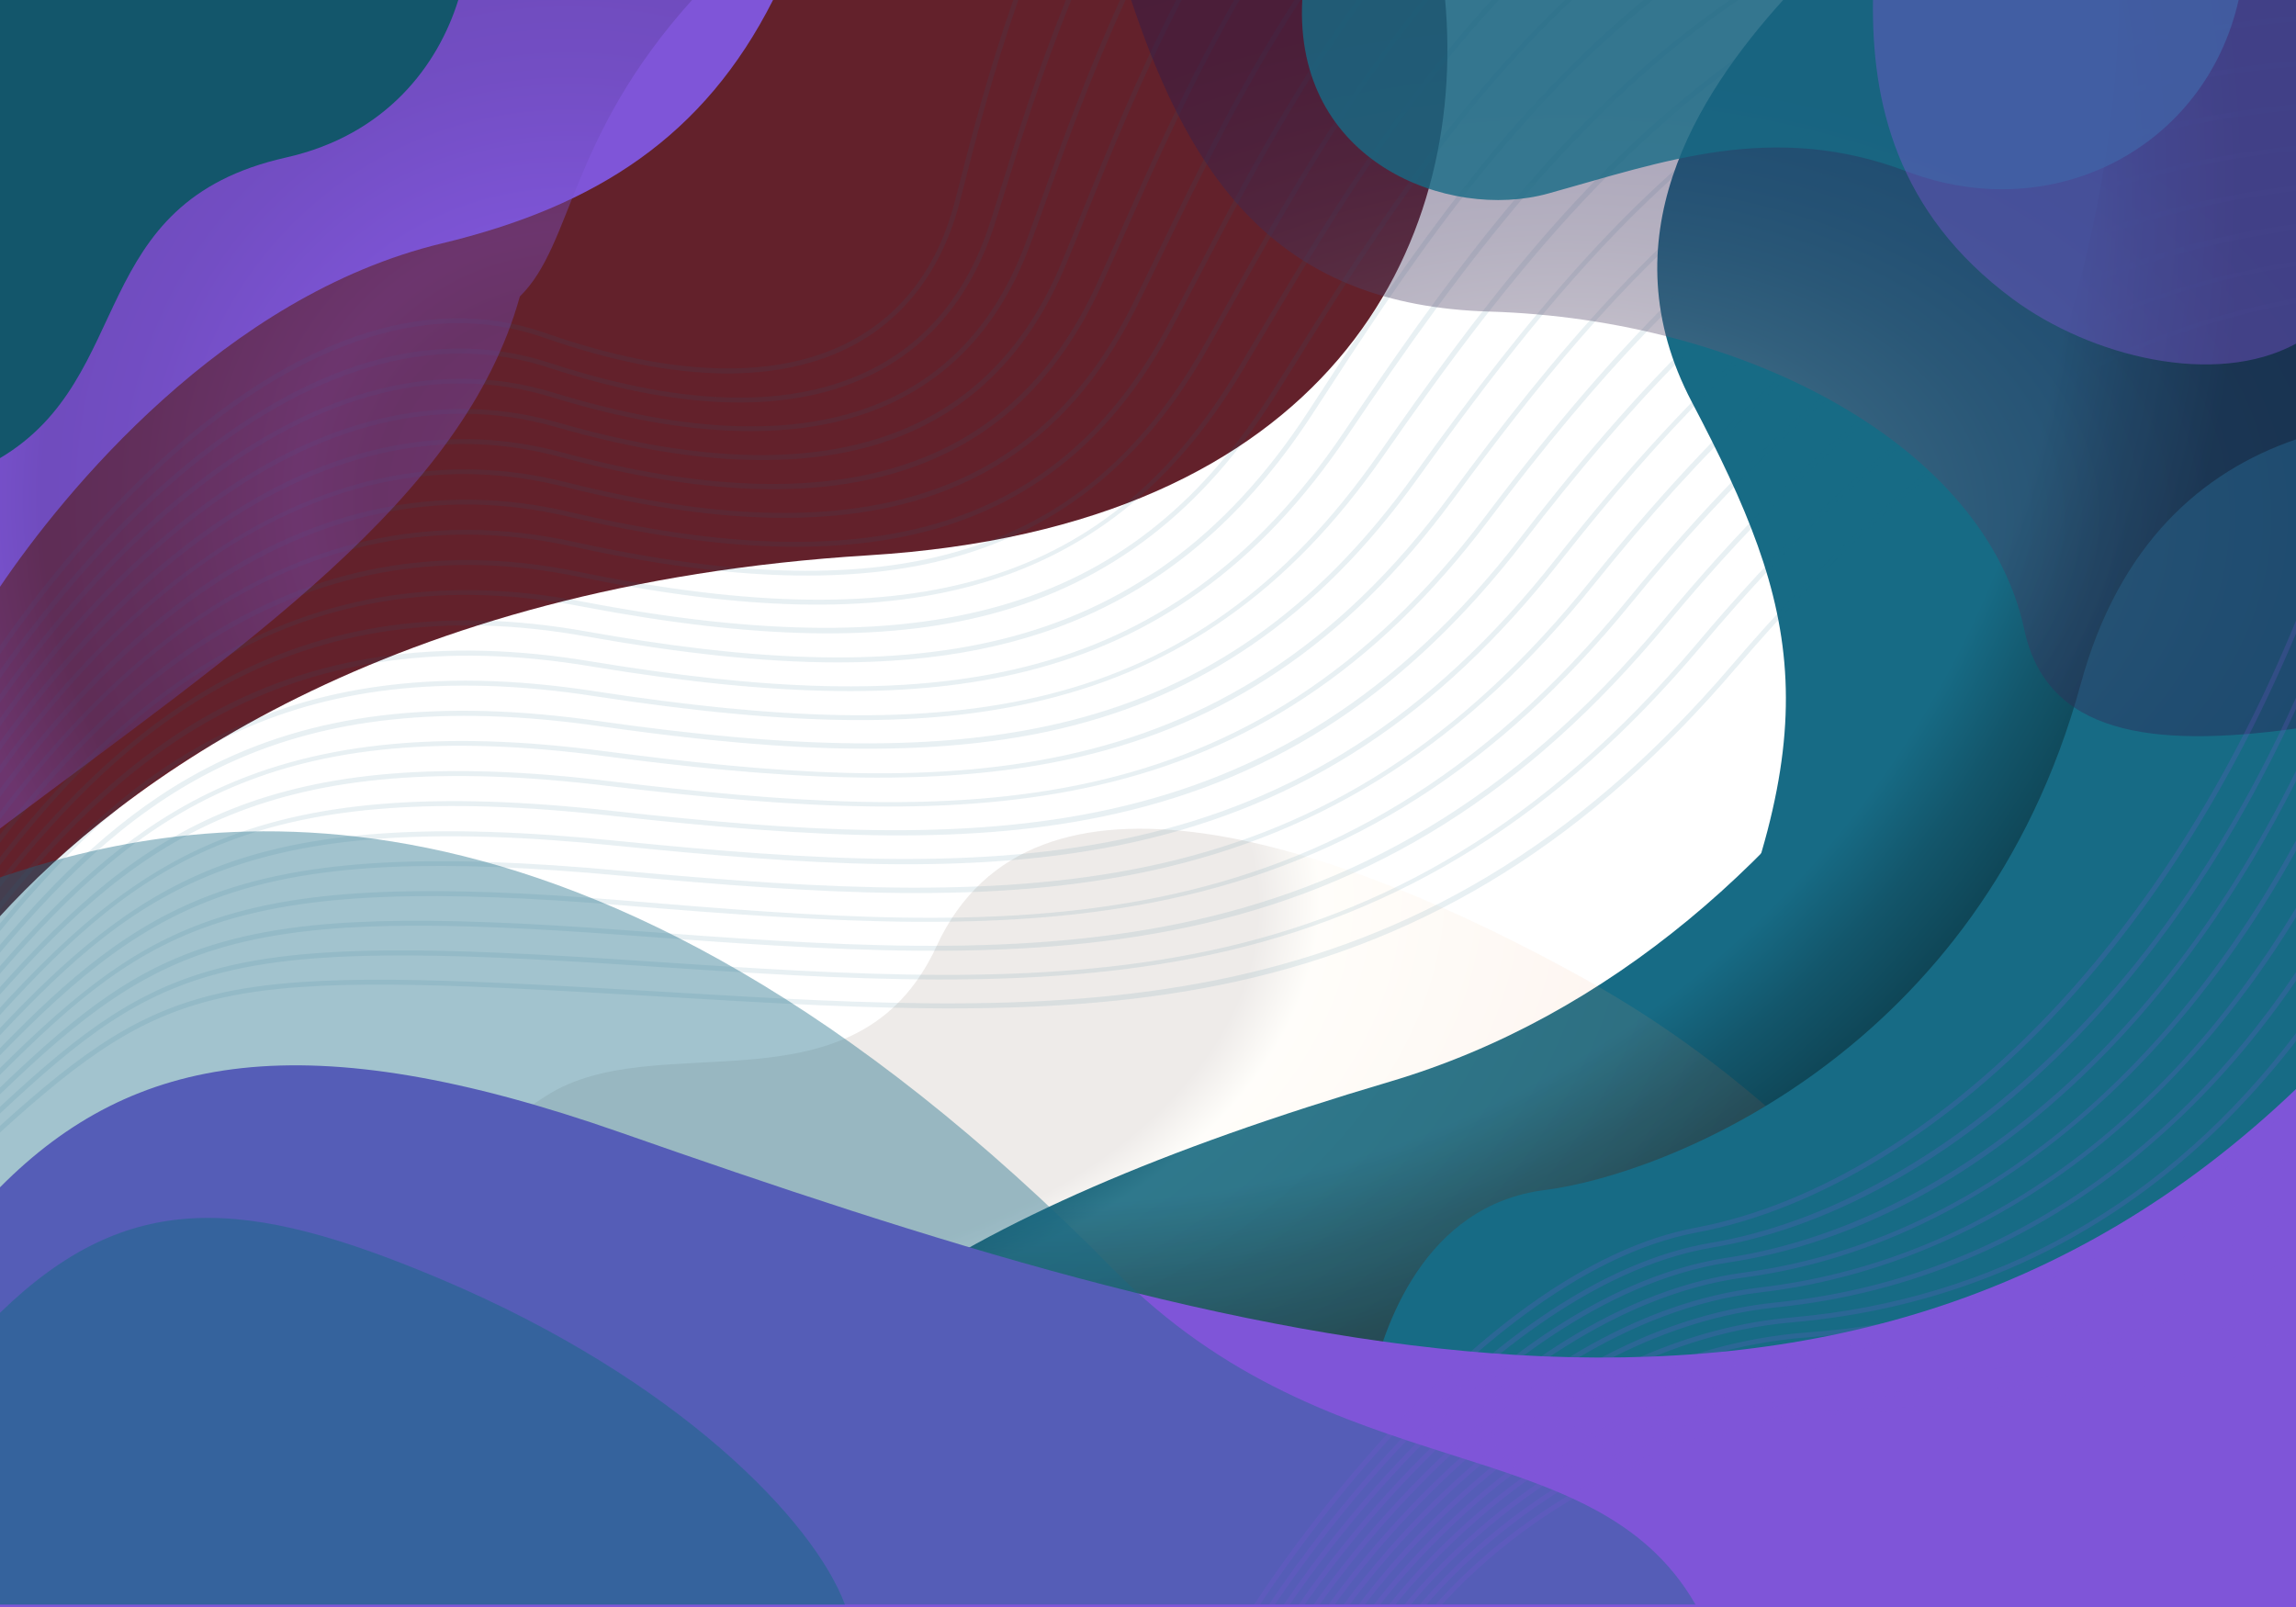 <svg xmlns="http://www.w3.org/2000/svg" xmlns:xlink="http://www.w3.org/1999/xlink" version="1.1" id="Layer_1" x="0px" y="0px" width="100%" height="100%" viewBox="0 0 1400 980" enable-background="new 0 0 1400 980" xml:space="preserve"><script xmlns=""/><script xmlns=""/><script xmlns=""/>
  <g>
	
	<radialGradient id="SVGID_1_" cx="427.014" cy="149.718" r="979.955" gradientTransform="matrix(0.989 -0.15 0.098 0.648 -9.889 116.924)" gradientUnits="userSpaceOnUse">
	  <stop offset="0.645" style="stop-color:#ffe6b4"/>
	  <stop offset="0.769" style="stop-color:#ffe4b2"/>
	  <stop offset="0.861" style="stop-color:#ffda95"/>
	  <stop offset="0.935" style="stop-color:#ffd17b"/>
	  <stop offset="1" style="stop-color:#ffcc85"/>
	</radialGradient>
	
	<path fill="#176b85" d="M1400,0h-312.717c-53.146,58.853-107.895,145.876-55.635,245.228   c66.711,126.827,84.711,198.827,2.195,378.746C994.496,709.768,1232.592,907.328,1400,868.055V0z"/>
	  <radialGradient id="SVGID_2_" cx="642.798" cy="114.164" r="775.134" gradientUnits="userSpaceOnUse">
		<stop offset="0.346" style="stop-color:#176b8550"/>
		<stop offset="0.645" style="stop-color:#176b8550"/>
		<stop offset="0.799" style="stop-color:#176b85aa"/>
		<stop offset="0.861" style="stop-color:#13566baa"/>
		<stop offset="0.935" style="stop-color:#0e4353"/>
		<stop offset="1" style="stop-color:#0e435399"/>
	  </radialGradient>
	<path fill="url(#SVGID_2_)" d="M847.443,659.637C566.957,742.713,452.962,832.128,371.966,980H1400V0h-107.592   C1287.426,269.909,1115.676,580.189,847.443,659.637z"/>
	
	<radialGradient id="SVGID_3_" cx="467.116" cy="577.889" r="705.761" gradientTransform="matrix(0.989 -0.15 0.098 0.648 -51.583 273.825)" gradientUnits="userSpaceOnUse">
	  <stop offset="0.428" style="stop-color:#5a3d2b"/>
	  <stop offset="0.481" style="stop-color:#FFF2D1"/>
	  <stop offset="0.57" style="stop-color:#FFDDB6"/>
	  <stop offset="0.684" style="stop-color:#FBBB8E"/>
	  <stop offset="0.819" style="stop-color:#F68F5F"/>
	  <stop offset="0.97" style="stop-color:#F0542A"/>
	  <stop offset="1" style="stop-color:#EF4423"/>
	</radialGradient>
	<path opacity="0.1" fill="url(#SVGID_3_)" d="M571.125,576.914c-48.75,105.848-170.002,47.787-237.986,91.297   C172.849,770.797,117.731,923.314,103.381,980h1192.537c-33.684-79.477-133.821-274.05-328.831-382.569   C814.226,512.366,628.938,451.393,571.125,576.914z"/>
	<path fill="#176b85" d="M1400,267.947c-57.326,19.629-108.004,63.785-131.252,149.146   C1207.5,641.976,1015.145,716.458,941.982,725.71c-73.16,9.252-98.867,82.575-106.973,122.842   c-11.982,59.52-15.197,101.931-14.725,131.448H1400V267.947z"/>
	<path fill="#63212b90" d="M0,558.76c73.987-81.036,235.4-201.975,529.458-220.106C811.176,321.281,894.717,150.113,881.186,0H0   V558.76z"/>
	
    <radialGradient id="SVGID_4_" cx="722.949" cy="703.135" r="836.314" gradientUnits="userSpaceOnUse">
		<stop offset="0" style="stop-color:#176b85"/>
		<stop offset="1" style="stop-color:#176b85"/>
	</radialGradient>
	<path opacity="0.1" fill="#176b85" d="M0,471.689v-5.001c35.907-48.879,73.806-88.445,113.189-118.072   c74.888-56.335,153.158-74.641,232.639-54.408c176.09,44.225,285.501,9.948,344.319-107.869   c5.42-10.855,10.931-22.203,16.766-34.218C729.123,106.388,754.881,53.355,789.264,0h3.752   c-35.137,54.047-61.16,107.627-83.404,153.432c-5.838,12.022-11.352,23.377-16.778,34.247   c-42.965,86.06-112.461,128.132-214.555,128.137c-39.421,0.002-83.687-6.268-133.185-18.699C198.11,259.7,81.139,359.728,0,471.689   z M350.413,333.577c95.567,20.939,171.236,22.988,231.33,6.262c65.887-18.338,116.295-59.649,154.105-126.292   c5.123-9.028,10.205-18.104,15.588-27.714C784.754,126.338,821.297,61.095,870.959,0h-3.494   c-49.646,61.182-85.875,125.85-118.646,184.367c-5.381,9.605-10.461,18.678-15.58,27.699   C661.675,338.202,547.377,373.663,351.06,330.647c-44.234-9.859-87.462-10.055-128.485-0.58   c-36.586,8.449-72.445,24.839-106.579,48.713C76.327,406.525,38.058,444.88,0,495.145v4.712   C75.671,398.247,187.599,297.29,350.413,333.577z M353.071,351.808c100.882,20.619,177.022,22.35,239.618,5.449   c69.441-18.751,123.305-61.53,164.668-130.783c4.068-6.81,8.162-13.707,12.299-20.675C808.98,139.555,852.549,66.17,913.873,0   h-4.279c-60.262,65.724-103.65,138.792-142.518,204.267c-4.135,6.966-8.229,13.861-12.295,20.669   c-77.852,130.344-194.063,166.25-401.104,123.933c-45.384-9.45-89.193-9.78-130.208-0.98   c-36.71,7.876-72.396,23.343-106.066,45.973C70.164,425.609,30.813,468.918,0,508.974v4.951   C78.347,410.978,187.755,317.384,353.071,351.808z M355.727,370.036c104.985,19.994,183.757,21.465,247.896,4.629   c73.022-19.168,130.347-63.414,175.246-135.266l6.697-10.729C833.637,151.636,884.814,69.626,958.48,0h-4.186   c-72.91,69.484-122.891,149.547-171.273,227.083l-6.697,10.727c-83.005,132.835-204.7,170.291-420.03,129.281   c-89.188-17.324-166.87-3.635-237.485,41.852C71.364,439.504,31.994,481.854,0,522.752v4.89   C82.833,420.545,186.914,337.245,355.727,370.036z M358.384,388.265c54.403,9.641,105.328,15.69,152.77,15.689   c118.502-0.004,215.163-37.766,289.227-151.633C856.537,165.983,916.725,73.457,1007.668,0h-5.307   c-4.451,3.657-8.881,7.373-13.27,11.192C907.43,82.237,849.221,171.729,797.865,250.685   C695.049,408.756,548.027,418.824,358.913,385.312c-91.427-16.54-169.505-3.879-238.696,38.712   C72.525,453.38,33.234,494.673,0,536.379v4.754C77.336,442.89,179.236,355.854,358.384,388.265z M342.432,278.886   c84.41,22.673,151.917,25.5,206.382,8.642c27.342-8.464,51.474-22.194,71.725-40.811c20.314-18.675,37.401-42.892,50.788-71.979   c4.911-10.67,9.964-22.015,15.313-34.026C705.439,98.505,727.123,49.832,755.84,0h-3.346   c-28.49,49.464-49.908,97.538-68.594,139.491c-5.346,12.002-10.396,23.339-15.299,33.993   C616.26,287.213,509.824,320.744,343.214,275.989c-77.424-21.034-155.29-1.675-231.426,57.545   C67.414,368.049,29.892,411.203,0,452.368v5.297C70.321,359.97,192.008,238.017,342.432,278.886z M0,398.991   c32.622-47.113,70.237-90.354,108.167-123.533c55.061-48.165,138.549-99.32,223.608-69.507   c40.072,14.046,76.771,21.379,109.079,21.797c30.668,0.389,57.466-5.419,79.646-17.286c32.107-17.178,54.52-47.46,64.811-87.573   l1.852-7.236C594.845,85.584,605.116,45.385,620.953,0h-3.109c-15.775,45.195-25.968,85.085-33.587,114.91l-1.851,7.233   c-10.221,39.838-31.525,68.663-63.32,85.673c-44.778,23.957-109.205,22.333-186.317-4.696   c-36.428-12.77-75.603-12.027-116.439,2.208c-35.902,12.514-72.958,35.35-110.137,67.873C69.037,305.702,32.19,347.812,0,393.756   V398.991z M1400,181.809c-14.443,2.614-28.523,5.828-42.311,9.646c-53.926,14.935-104.125,39.241-153.467,74.308   c-49.088,34.885-97.473,80.532-147.924,139.55c-193.82,226.735-403.896,214.251-647.144,199.793   c-6.232-0.37-12.49-0.742-18.774-1.111c-121.018-7.12-198.44-10.604-253.102,1.006C85.78,615.938,51.281,640.183,0,686.565v4.053   c51.987-47.2,86.405-71.746,137.902-82.684c54.293-11.53,131.538-8.05,252.302-0.946c6.283,0.37,12.541,0.742,18.772,1.112   c122.058,7.253,237.347,14.105,344.449-9.441c118.914-26.145,215.879-86.963,305.154-191.397   C1168.385,278.81,1271.615,207.803,1400,184.838V181.809z M110.901,305.679c77.748-64.321,153.851-85.606,226.206-63.259   c150.785,46.281,251.486,13.92,291.212-93.586c3.03-8.201,6.209-17.067,9.575-26.454C650.255,87.898,665.433,45.572,686.345,0   h-3.394c-20.374,44.672-35.338,86.379-47.882,121.366c-3.363,9.38-6.54,18.24-9.565,26.427   c-19.134,51.781-52.685,86.089-99.72,101.969c-48.827,16.487-112.011,13.05-187.795-10.21   c-38.625-11.93-78.958-11.454-119.876,1.414c-36.07,11.343-72.785,32.338-109.125,62.402C71.19,334.639,33.534,376.321,0,423.359   v5.173C33.988,380.301,72.377,337.551,110.901,305.679z M109.535,290.569c77.812-66.241,155.584-89.195,224.908-66.383   c83.147,27.272,150.19,28.345,199.261,3.186c34.979-17.933,59.577-48.72,73.112-91.505c1.839-5.814,3.766-12.025,5.803-18.596   C622.503,85.407,635.107,44.782,653.203,0h-3.299c-17.754,44.187-30.225,84.387-40.15,116.382   c-2.035,6.564-3.961,12.771-5.799,18.58c-13.283,41.993-37.38,72.186-71.619,89.74c-48.333,24.781-114.599,23.648-196.957-3.366   c-37.524-12.349-77.278-11.739-118.157,1.811c-35.984,11.927-72.87,33.842-109.631,65.137   c-32.07,27.301-63.346,61.049-92.958,100.307C9.667,395.172,4.786,401.872,0,408.657v5.297   C33.372,366.21,71.578,322.881,109.535,290.569z M112.266,320.79c76.558-61.462,153.101-81.693,227.504-60.137   c79.77,22.909,146.395,26.077,198.024,9.417c51.26-16.541,88.952-52.972,112.027-108.281c4.082-9.786,8.332-20.324,12.831-31.482   C677.941,92.395,696.109,47.342,720.521,0h-3.385c-24.097,46.932-42.096,91.562-57.266,129.186   c-4.496,11.149-8.742,21.68-12.817,31.449c-45.771,109.708-148.876,142.388-306.452,97.136   c-39.734-11.513-80.644-11.17-121.597,1.016c-36.162,10.761-72.706,30.834-108.617,59.665C65.735,354.3,28.532,398.228,0,437.953   v5.158C28.707,402.687,66.574,357.473,112.266,320.79z M347.753,315.347c91.745,21.531,164.699,23.842,223.031,7.066   c62.357-17.934,109.315-57.774,143.555-121.798c5.533-10.346,11.086-20.947,16.967-32.17C758.557,116.43,789.447,57.469,831.141,0   h-3.729c-41.129,57.045-71.732,115.455-98.764,167.053c-5.877,11.217-11.428,21.812-16.955,32.147   c-65.22,121.956-177.25,156.877-363.25,113.228c-81.551-19.435-160.231-2.186-233.851,51.271   C75.358,392.188,36.977,431.523,0,481.062v5.04C105.787,342.933,222.546,285.507,347.753,315.347z M374.305,497.631   c124.25,13.684,218.724,18.235,305.677-1.322c99.948-22.481,179.223-75.388,249.487-166.498   C1056.885,164.59,1181.355,60.158,1400,40.375v-3.115c-86.334,7.676-160.117,28.709-226.574,64.106   c-45.096,24.02-87.473,54.982-129.547,94.658c-37.572,35.429-74.682,77.358-116.785,131.954   C777.279,522.24,596.023,519.03,374.636,494.649c-109.413-12.299-185.26-6.174-245.93,19.856   C77.245,536.585,38.671,572.472,0,614.538v4.418C86.597,524.046,156.896,473.197,374.305,497.631z M379.607,534.084   c118.591,10.859,224.686,18.124,322.159-3.069c107.463-23.368,193.492-79.098,270.738-175.385   C1105.244,190.17,1229.516,109.843,1400,91.766v-2.803c-60.912,6.425-115.232,20.479-165.148,42.438   c-92.24,40.576-173.873,109.152-264.688,222.352c-160.898,200.56-338.183,200.432-590.281,177.344   c-117.359-10.934-191.625-6.872-248.33,13.57C78.924,563.64,41.002,597.128,0,639.205v4.329   C95.543,545.493,156.592,513.311,379.607,534.084z M376.956,515.856c110.078,11.081,216.916,19.249,313.918-2.192   c103.702-22.924,186.352-77.242,260.112-170.942C1073.678,186.858,1194.381,86.986,1400,66.812v-3.214   c-73.434,7.07-137.545,24.491-195.861,52.787c-88.18,42.787-166.982,112.02-255.51,224.481   C793.23,538.278,613.789,536.682,377.26,512.872c-112.473-11.534-188.691-6.381-247.131,16.714   C78.271,550.081,39.362,585.399,0,626.963v4.354C86.921,538.881,152.676,492.853,376.956,515.856z M384.907,570.537   c119.801,8.929,232.961,17.363,338.501-4.942c114.916-24.287,207.742-82.801,292.135-184.148   c120.189-145.29,235.021-221.014,384.457-241.351v-3.455c-36.672,4.875-71.023,13.04-103.859,24.679   c-51.076,18.105-98.674,44.627-145.51,81.083c-45.27,35.235-90.213,80.092-137.396,137.129   C829.123,600.636,623.37,585.301,385.131,567.545c-130.312-9.815-198.262-7.841-250.72,7.286   C84.314,589.278,49.844,615.256,0,663.216v4.167C99.298,571.502,148.063,552.691,384.907,570.537z M387.556,588.763l6.882,0.458   c121.844,8.115,236.932,15.781,342.866-6.854c117.41-25.086,212.658-84.827,299.756-188.013   C1153.004,256.551,1261.238,183.293,1400,162.146v-2.73c-25.4,3.933-49.645,9.589-73.084,16.971   c-52.508,16.535-101.406,41.949-149.488,77.695c-47.193,35.084-93.857,80.336-142.662,138.34   C845.813,616.277,646.71,603.014,394.638,586.228l-6.882-0.459c-120.512-8.064-196.352-9.794-251.912,4.146   C85.101,602.646,50.592,627.774,0,674.97v4.099C99.525,585.723,137.593,572.034,387.556,588.763z M363.693,424.722   c121.254,18.512,202.804,19.146,272.685,2.115c41.422-10.094,77.803-26.395,111.221-49.833   c35.488-24.892,66.826-57.224,95.807-98.847c78-112.031,157.057-212.744,277.617-278.157h-6.717   c-22.014,12.218-43.186,25.917-63.758,41.268c-88.092,65.735-151.85,152.223-209.605,235.175   C726.139,441.334,579.186,454.587,364.151,421.757c-50.868-7.939-95.716-8.783-137.111-2.579   c-37.83,5.668-71.849,17.119-104.001,35.007C76.521,480.063,38.619,516.761,0,563.179v4.633   C81.962,468.274,174.382,395.178,363.693,424.722z M366.348,442.948c88.879,12.559,191.761,22.528,280.937,1.266   c43.155-10.29,81.151-26.963,116.155-50.971c37.381-25.639,70.576-59.059,101.48-102.171C953.082,168.09,1042.799,59.32,1192.889,0   h-7.75c-36.758,15.103-71.053,33.692-103.867,56.298c-84.838,58.443-148.82,135.423-218.789,233.026   C742.334,456.928,589.74,471.481,366.772,439.979c-99.871-14.423-176.87-5.118-242.319,29.286   C74.326,495.613,34.994,534.99,0,576.201v4.71C83.065,482.684,171.849,414.854,366.348,442.948z M361.039,406.493   c115.104,18.95,196.655,19.863,264.428,2.96c39.694-9.9,74.461-25.829,106.286-48.696c33.602-24.145,63.088-55.389,90.141-95.517   C893.258,159.382,962.441,66.636,1059.854,0h-4.912c-11.928,8.231-23.623,16.96-35.119,26.232   C938.016,92.211,878.34,176.144,819.404,263.563C710.586,424.976,563.53,436.79,361.531,403.534   c-93.72-15.766-172.192-4.129-239.905,35.569C73.654,467.229,34.558,507.338,0,549.842v4.764   C78.692,457.048,177.394,375.604,361.039,406.493z M371.653,479.403c116.363,13.969,211.474,19.238,297.433-0.455   c46.63-10.682,87.851-28.1,126.021-53.248c41.178-27.131,78.09-62.719,112.844-108.801   C1040.09,141.699,1168.145,32.505,1400,12.974V9.929c-36.168,3.021-70.145,8.232-102.484,15.73   c-56.553,13.112-107.191,32.963-154.807,60.688c-80.771,47.031-151.697,115.441-237.152,228.746   C761.16,506.546,585.996,502.112,372.015,476.425C165.448,451.095,86.508,505.451,0,601.979v4.504   C86.764,509.127,164.767,454.034,371.653,479.403z M369,461.177c96.964,12.646,199.111,21.448,289.188,0.406   c44.89-10.485,84.5-27.53,121.087-52.108c39.277-26.384,74.33-60.89,107.16-105.487C985.598,169.282,1093.563,45.447,1296.9,0   h-15.166c-5.848,1.427-11.658,2.905-17.4,4.479c-55.627,15.242-105.459,37.107-152.342,66.846   c-95.639,60.662-166.088,146.817-227.973,230.884c-138.578,188.25-315.055,182.021-514.627,155.994   c-102.431-13.654-179.812-5.347-243.525,26.143C75.244,509.364,36.397,547.318,0,589.149v4.616   C86.039,494.437,168.061,434.392,369,461.177z M991.697,366.642c-178.313,218.39-377.989,201.84-609.19,182.679   c-122.691-10.313-194.985-7.293-249.526,10.429C83.792,575.731,48.154,603.593,0,651.318v4.198   c92.499-92.521,144.04-123.231,382.257-103.206c127.419,10.562,232.654,16.975,330.397-3.948   c111.234-23.812,200.641-80.951,281.367-179.822C1120.6,213.512,1240.287,135.475,1400,116.34v-3.104   c-48.379,5.677-92.613,16.597-134.436,33.18C1169.377,184.556,1084.912,252.477,991.697,366.642z"/>
	<path fill="#7F55D8" d="M378.323,690.618C186.25,623.351,81.359,642.055,0,724.055V980h1400V664.137   C1121.93,929.828,754.199,822.256,378.323,690.618z"/>
	<path fill="#7F55D8" d="M0,0v357.851c38.838-57.367,136.577-177.468,269.449-209.424C363.932,125.703,429.359,83.055,471.359,0H0z"/>
	
	<radialGradient id="SVGID_5_" cx="953.938" cy="315.049" r="597.393" gradientTransform="matrix(1 0 0 0.626 0 117.876)" gradientUnits="userSpaceOnUse">
	  <stop offset="0" style="stop-color:#5a3d2b"/>
	  <stop offset="0.06" style="stop-color:#4a3d2b"/>
	  <stop offset="0.152" style="stop-color:#5a3a20"/>
	  <stop offset="0.25" style="stop-color:#756983"/>
	  <stop offset="0.351" style="stop-color:#5A4F70"/>
	  <stop offset="0.457" style="stop-color:#463B62"/>
	  <stop offset="0.568" style="stop-color:#382B59"/>
	  <stop offset="0.688" style="stop-color:#2E2152"/>
	  <stop offset="0.822" style="stop-color:#281A4E"/>
	  <stop offset="1" style="stop-color:#26184D"/>
	</radialGradient>
	<path opacity="0.4" fill="url(#SVGID_5_)" d="M907.902,189.995c157.029,4.665,302.457,82.06,326.457,194.06   c13.568,63.313,76.5,72.5,165.641,60.219V0H689.713C727.248,113.025,781.678,186.245,907.902,189.995z"/>
	<path opacity="0.4" fill="#176b85" d="M679.359,774.555C354.847,445.573,113.34,496.789,0,535.048V978.5h1033.843   C971.359,869.555,813.512,910.555,679.359,774.555z"/>
	<path fill="#176b85" d="M269.13,780.197C149.368,729.529,78.191,724.584,0,800.589V978.5h515.197   C496.216,927.572,413.724,841.372,269.13,780.197z" opacity=".5"/>
	<path opacity="0.2" fill="#7F55D8" d="M993.43,852.18c-30.664,14.25-60.402,33.33-88.387,56.712   c-34.701,28.991-58.127,57.564-68.4,71.108h3.773c10.811-14.043,33.559-41.255,66.623-68.867   c43.633-36.44,114.656-81.025,205.209-86.487c43.236-2.607,83.998-9.809,121.158-21.403   c35.908-11.205,69.605-26.875,100.158-46.575c23.756-15.318,45.838-33.063,66.436-53.431v-4.491   c-75.197,75.368-170.311,115.813-287.932,122.906C1071.699,824.086,1031.783,834.357,993.43,852.18z M1102.305,812.53   c-39.357,2.886-78.576,13.871-116.564,32.651c-30.367,15.013-60.02,35.012-88.135,59.441   c-35.904,31.198-60.178,61.845-70.176,75.377h3.738c10.627-14.188,34.219-43.418,68.471-73.169   c43.846-38.084,114.635-84.839,202.885-91.309c120.955-8.866,220.568-57.693,297.477-145.525v-4.603   C1323.291,754.264,1223.598,803.64,1102.305,812.53z M1001.121,859.178c-30.961,13.486-60.785,31.648-88.641,53.981   C879.002,940,856.396,966.557,845.895,980h3.816c10.953-13.803,32.881-39.046,64.727-64.564   c43.424-34.798,114.68-77.214,207.537-81.666c86.857-4.164,159.17-23.554,221.074-59.276c20.012-11.55,38.949-24.86,56.951-40.041   v-4.34c-73.697,62.719-164.426,95.207-278.17,100.661C1080.451,832.758,1039.838,842.314,1001.121,859.178z M1024.195,880.178   c-31.852,11.193-61.926,26.597-89.393,45.782c-29.689,20.739-49.916,41.524-60.805,54.04h3.984   c11.098-12.501,30.561-32.037,58.539-51.58c42.813-29.906,114.805-65.855,214.635-67.282   c88.139-1.259,160.191-12.107,220.277-33.166c10.041-3.52,19.533-7.24,28.566-11.117v-3.481   c-58.488,25.333-134.213,43.127-248.887,44.765C1106.701,858.772,1064,866.188,1024.195,880.178z M1008.813,866.177   c-31.258,12.723-61.166,29.965-88.893,51.25c-32.234,24.745-54.045,49.339-64.725,62.573h3.865   c11.053-13.466,32.178-36.787,62.775-60.262c43.215-33.156,114.705-73.401,209.865-76.846   c87.555-3.168,159.785-19.711,220.82-50.573c16.543-8.365,32.297-17.779,47.479-28.406v-3.438   c-60.104,42.396-143.082,74.885-268.408,79.42C1089.201,841.429,1047.893,850.271,1008.813,866.177z M1016.502,873.177   c-31.553,11.958-61.545,28.281-89.141,48.517c-30.975,22.712-51.996,45.384-62.803,58.307h3.92   c11.088-13.019,31.367-34.41,60.656-55.887c43.021-31.546,114.773-69.662,212.293-72.098   c88.039-2.199,160.184-15.895,220.557-41.869c13.568-5.838,26.215-12.177,38.016-18.821v-3.382   c-62.801,35.808-141.912,58.157-258.646,61.072C1097.951,850.101,1055.945,858.229,1016.502,873.177z M1092.541,803.41   c-38.346,3.336-76.867,15.036-114.49,34.775c-30.07,15.775-59.637,36.692-87.881,62.17c-37.135,33.497-62.268,66.27-71.91,79.645   h3.707c10.381-14.212,34.822-45.503,70.271-77.471c44.057-39.728,114.613-88.653,200.563-96.131   c82.982-7.219,157.6-35.944,221.773-85.378c31.236-24.063,59.766-52.858,85.426-86.143v-4.794   C1321.848,733.224,1217.346,792.553,1092.541,803.41z M1082.775,794.29c-37.334,3.787-75.154,16.202-112.414,36.899   c-29.77,16.538-59.252,38.372-87.625,64.896c-38.379,35.878-64.406,70.851-73.617,83.914h3.678   c10.074-14.113,35.395-47.522,72.043-81.772c44.266-41.371,114.592-92.468,198.238-100.953   c82.002-8.318,156.689-39.97,221.992-94.075c35.299-29.248,67.018-64.387,94.93-105.096v-5.269   C1320.527,710.923,1210.967,781.286,1082.775,794.29z M1043.701,757.813c-33.277,5.594-68.299,20.868-104.09,45.397   c-28.576,19.586-57.713,45.087-86.602,75.796c-44.07,46.848-74.217,91.824-80.215,100.994h3.592   c7.912-11.95,37.084-54.586,78.807-98.938c45.125-47.967,114.543-107.773,189.006-120.29   c75.785-12.739,154.912-58.494,222.807-128.835c52.26-54.144,97.289-121.951,132.994-199.662v-6.823   C1303.434,640.693,1153.594,739.341,1043.701,757.813z M1255.277,612.09c-68.539,74.187-147.15,122.701-221.348,136.605   c-32.262,6.047-66.58,22.035-102.004,47.521c-28.277,20.347-57.328,46.764-86.346,78.519   c-46.078,50.425-77.555,98.63-81.82,105.265h3.576c6.98-10.71,37.297-56.013,80.492-103.277   c45.328-49.597,114.504-111.557,186.654-125.078c74.828-14.023,154.023-62.861,223-137.52   c57.012-61.709,105.357-139.206,142.518-227.79v-7.862C1362.621,469.525,1313.486,549.087,1255.277,612.09z M1053.473,766.932   c-34.293,5.142-70.016,19.701-106.174,43.272c-28.875,18.824-58.1,43.409-86.859,73.072   c-42.451,43.786-71.447,85.985-78.594,96.724h3.611c8.648-12.846,36.803-53.041,77.178-94.677   c44.902-46.305,114.537-103.918,191.283-115.425c77.869-11.676,154.846-53.223,222.609-120.148   c47.678-47.091,89.41-105.886,123.473-173.413v-6.176C1305.119,662.746,1164.527,750.28,1053.473,766.932z M1063.24,776.05   c-35.307,4.69-71.729,18.535-108.256,41.148c-29.174,18.063-58.482,41.731-87.113,70.349   c-41.004,40.984-68.951,80.638-76.955,92.453h3.629c9.227-13.457,36.391-51.303,75.49-90.376   c44.691-44.659,114.555-100.1,193.6-110.6c78.865-10.477,155.773-49.019,222.41-111.461   c34.695-32.511,66.354-71.269,94.096-115.197c6.859-10.864,13.479-22.064,19.859-33.561v-6.22   C1318.453,662.233,1197.908,758.161,1063.24,776.05z M1073.01,785.169c-36.32,4.239-73.443,17.369-110.336,39.024   c-29.473,17.301-58.869,40.053-87.371,67.624c-39.664,38.368-66.625,75.627-75.297,88.183h3.652   c9.695-13.871,35.92-49.46,73.779-86.074c44.479-43.015,114.574-96.283,195.92-105.776   c79.857-9.319,156.693-44.855,222.201-102.769c33.643-29.741,64.455-65.406,91.582-106.005c4.383-6.56,8.662-13.271,12.859-20.098   v-5.613C1319.383,687.288,1204.482,769.828,1073.01,785.169z"/>
	<path fill="#176b85" d="M794.07,0c-5.211,99.055,89.424,134.752,149.789,118.055c70.498-19.5,137.08-44.493,218.764-13.523   c89.736,34.023,182.152-14.79,202.391-104.532H794.07z" opacity="0.8"/>
	<radialGradient id="SVGID_6_" cx="346.354" cy="304.155" r="464.507" gradientUnits="userSpaceOnUse">
	  <stop offset="0" style="stop-color:#7f55d8"/>
	  <stop offset="0.06" style="stop-color:#7b53d1"/>
	  <stop offset="0.152" style="stop-color:#7650c799"/>
	  <stop offset="0.25" style="stop-color:#714dbe"/>
	  <stop offset="0.351" style="stop-color:#7b53d1"/>
	  <stop offset="0.568" style="stop-color:#6143a3"/>
	  <stop offset="0.688" style="stop-color:#593e95"/>
	  <stop offset="0.822" style="stop-color:#7b53d1"/>
	  <stop offset="1" style="stop-color:#7f55d8"/>
	</radialGradient>
	<path opacity="0.4" fill="url(#SVGID_6_)" d="M0,0v505.264c148.785-111.699,282.694-200.85,316.971-324.438   C349.625,148.771,346.409,84.055,421.966,0H0z"/>
	<path fill="#13566b" d="M0,0v279.38c83.692-49.659,51.692-155.801,174.383-183.321C235.75,82.294,267.195,39.475,279.446,0H0z"/>
	<path opacity="0.4" fill="#7F55D8" d="M1227.359,182.387c47.484,35.097,123.334,54,172.641,27.192V0h-257.938   C1141.215,61.075,1155.604,129.35,1227.359,182.387z"/>
  </g>
  <script xmlns=""/>
  <script xmlns=""/>
  <script xmlns=""/>
</svg>